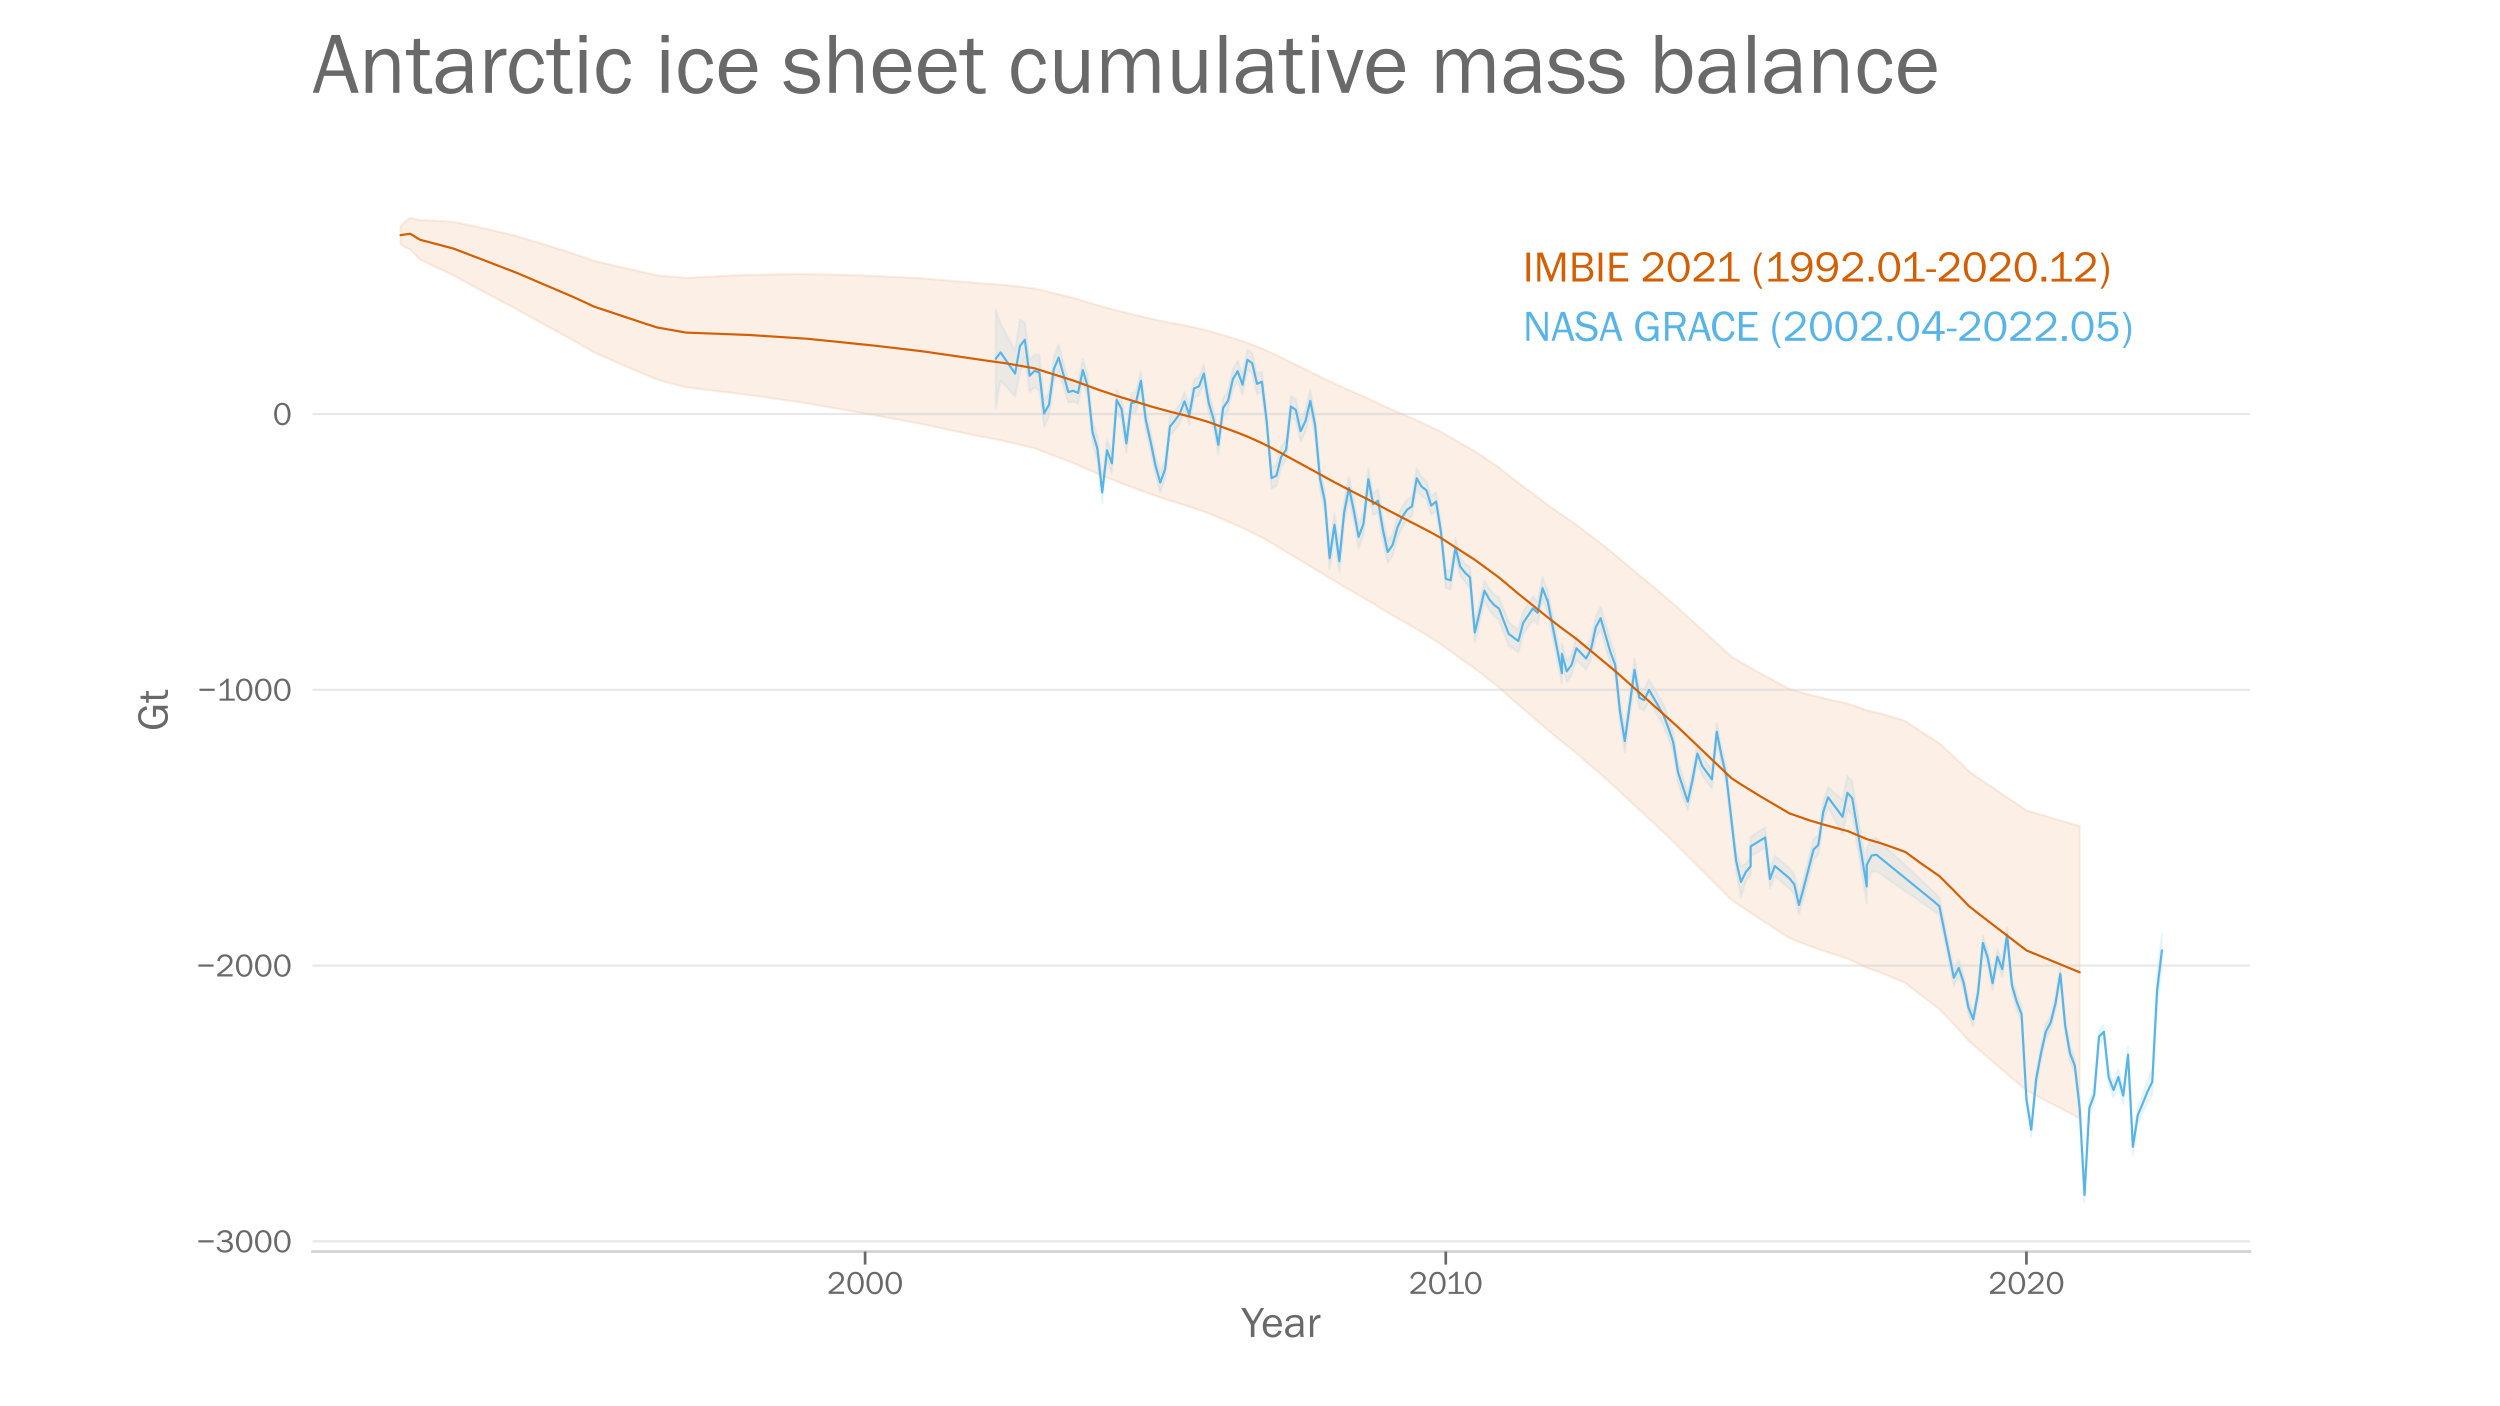 <?xml version="1.0" encoding="utf-8" standalone="no"?>
<!DOCTYPE svg PUBLIC "-//W3C//DTD SVG 1.1//EN"
  "http://www.w3.org/Graphics/SVG/1.1/DTD/svg11.dtd">
<!-- Created with matplotlib (https://matplotlib.org/) -->
<svg height="648pt" version="1.1" viewBox="0 0 1152 648" width="1152pt" xmlns="http://www.w3.org/2000/svg" xmlns:xlink="http://www.w3.org/1999/xlink">
 <defs>
  <style type="text/css">*{stroke-linecap:butt;stroke-linejoin:round;}</style>
 </defs>
 <g id="figure_1">
  <g id="patch_1">
   <path d="M 0 648 
L 1152 648 
L 1152 0 
L 0 0 
z
" style="fill:#ffffff;"/>
  </g>
  <g id="axes_1">
   <g id="patch_2">
    <path d="M 144 576.72 
L 1036.8 576.72 
L 1036.8 77.76 
L 144 77.76 
z
" style="fill:none;"/>
   </g>
   <g id="PolyCollection_1">
    <defs>
     <path d="M 458.844 -459.938 
L 458.844 -505.408 
L 461.073 -498.634 
L 467.763 -486.396 
L 469.992 -500.925 
L 472.222 -499.277 
L 474.452 -482.316 
L 476.682 -484.592 
L 478.911 -484.627 
L 481.141 -463.586 
L 483.371 -466.98 
L 485.601 -483.411 
L 487.831 -489.389 
L 492.29 -472.139 
L 494.52 -473.031 
L 496.75 -471.951 
L 498.979 -482.539 
L 501.209 -475.124 
L 503.439 -453.977 
L 505.669 -446.777 
L 507.899 -426.263 
L 510.128 -445.316 
L 512.358 -439.254 
L 514.588 -468.557 
L 516.818 -464.297 
L 519.047 -448.029 
L 521.277 -466.7 
L 523.507 -467.395 
L 525.737 -476.779 
L 527.966 -459.078 
L 530.196 -448.999 
L 532.426 -437.864 
L 534.656 -430.12 
L 536.886 -436.319 
L 539.115 -455.789 
L 541.345 -458.658 
L 543.575 -461.688 
L 545.805 -467.389 
L 548.034 -461.099 
L 550.264 -473.351 
L 552.494 -474.176 
L 554.724 -480.073 
L 556.953 -467.422 
L 559.183 -459.209 
L 561.413 -447.455 
L 563.643 -464.575 
L 565.873 -467.82 
L 568.102 -477.742 
L 570.332 -481.809 
L 572.562 -475.452 
L 574.792 -486.804 
L 577.021 -485.432 
L 579.251 -475.827 
L 581.481 -476.795 
L 583.711 -458.412 
L 585.94 -432.532 
L 588.17 -433.655 
L 590.4 -442.364 
L 592.63 -445.518 
L 594.86 -465.453 
L 597.089 -463.998 
L 599.319 -454.088 
L 601.549 -458.976 
L 603.779 -468.264 
L 606.008 -457.014 
L 608.238 -432.752 
L 610.468 -422.177 
L 612.698 -395.779 
L 614.927 -411.446 
L 617.157 -394.515 
L 619.387 -417.281 
L 621.617 -428.405 
L 623.847 -417.76 
L 626.076 -405.8 
L 628.306 -411.866 
L 630.536 -432.314 
L 632.766 -420.709 
L 634.995 -422.429 
L 637.225 -409.113 
L 639.455 -398.68 
L 641.685 -401.908 
L 643.914 -409.853 
L 646.144 -414.428 
L 648.374 -417.698 
L 650.604 -419.229 
L 652.834 -432.251 
L 655.063 -428.182 
L 657.293 -426.385 
L 659.523 -419.327 
L 661.753 -421.154 
L 663.982 -407.251 
L 666.212 -385.533 
L 668.442 -384.756 
L 670.672 -400.023 
L 672.901 -390.933 
L 675.131 -388.182 
L 677.361 -386.85 
L 679.591 -361.085 
L 681.821 -370.298 
L 684.05 -380.445 
L 686.28 -376.65 
L 688.51 -374.241 
L 690.74 -372.749 
L 695.199 -361.396 
L 697.429 -359.512 
L 699.659 -357.83 
L 701.889 -366.119 
L 706.348 -373.041 
L 708.578 -370.775 
L 710.808 -382.009 
L 713.037 -376.118 
L 713.037 -376.723 
L 719.727 -342.716 
L 719.727 -351.49 
L 721.956 -343.59 
L 724.186 -346.31 
L 726.416 -354.801 
L 730.876 -349.671 
L 733.105 -353.771 
L 735.335 -363.712 
L 737.565 -368.385 
L 742.024 -352.929 
L 744.254 -346.73 
L 746.484 -325.147 
L 748.714 -311.608 
L 753.173 -344.595 
L 755.403 -331.272 
L 757.633 -330.254 
L 759.863 -334.922 
L 766.552 -323.308 
L 768.782 -317.146 
L 771.011 -310.493 
L 773.241 -297.197 
L 777.701 -282.699 
L 779.93 -292.932 
L 782.16 -304.97 
L 784.39 -299.478 
L 788.85 -293.116 
L 791.079 -314.993 
L 793.309 -303.659 
L 795.539 -294.057 
L 799.998 -255.881 
L 802.228 -248.85 
L 804.458 -250.06 
L 806.688 -252.91 
L 806.688 -262.438 
L 813.377 -266.803 
L 815.607 -247.329 
L 817.837 -253.646 
L 824.526 -248.015 
L 826.756 -245.038 
L 828.985 -235.336 
L 831.215 -243.622 
L 835.675 -261.254 
L 837.904 -263.079 
L 840.134 -278.135 
L 842.364 -285.254 
L 849.053 -279.391 
L 851.283 -290.442 
L 853.513 -287.879 
L 860.202 -247.376 
L 860.202 -257.206 
L 862.432 -261.385 
L 864.662 -261.737 
L 891.419 -236.739 
L 893.649 -234.407 
L 900.338 -201.3 
L 902.568 -205.566 
L 904.798 -198.844 
L 907.027 -187.283 
L 909.257 -181.791 
L 911.487 -193.969 
L 913.717 -216.849 
L 915.946 -210.054 
L 918.176 -198.356 
L 920.406 -210.53 
L 922.636 -204.808 
L 924.866 -220.744 
L 927.095 -197.436 
L 929.325 -189.707 
L 931.555 -183.992 
L 933.785 -144.828 
L 936.014 -130.885 
L 938.244 -153.984 
L 940.474 -165.969 
L 942.704 -175.923 
L 944.933 -180.2 
L 947.163 -188.944 
L 949.393 -202.689 
L 951.623 -178.882 
L 953.853 -166.061 
L 956.082 -160.28 
L 958.312 -140.803 
L 960.542 -100.772 
L 962.772 -140.872 
L 965.001 -146.842 
L 967.231 -173.736 
L 969.461 -175.949 
L 971.691 -155.073 
L 973.92 -149.295 
L 976.15 -155.388 
L 978.38 -146.941 
L 980.61 -165.881 
L 982.84 -123.571 
L 985.069 -138.177 
L 987.299 -143.584 
L 989.529 -149.998 
L 991.759 -155.407 
L 993.988 -198.644 
L 996.218 -218.222 
L 996.218 -201.849 
L 996.218 -201.849 
L 993.988 -184.64 
L 991.759 -143.497 
L 989.529 -139.872 
L 987.299 -135.115 
L 985.069 -129.929 
L 982.84 -115.517 
L 980.61 -158.112 
L 978.38 -139.39 
L 976.15 -148.025 
L 973.92 -142.135 
L 971.691 -148.094 
L 969.461 -169.15 
L 967.231 -166.948 
L 965.001 -140.054 
L 962.772 -134.053 
L 960.542 -93.96 
L 958.312 -133.997 
L 956.082 -153.455 
L 953.853 -159.257 
L 951.623 -172.083 
L 949.393 -195.883 
L 947.163 -182.135 
L 944.933 -173.403 
L 942.704 -169.122 
L 940.474 -159.16 
L 938.244 -147.185 
L 936.014 -124.032 
L 933.785 -137.983 
L 931.555 -177.198 
L 929.325 -182.91 
L 927.095 -190.622 
L 924.866 -213.919 
L 922.636 -197.999 
L 920.406 -203.721 
L 918.176 -191.557 
L 915.946 -203.245 
L 913.717 -210.017 
L 911.487 -187.14 
L 909.257 -174.9 
L 907.027 -180.383 
L 904.798 -191.877 
L 902.568 -198.399 
L 900.338 -193.599 
L 893.649 -226.419 
L 891.419 -228.009 
L 864.662 -246.544 
L 862.432 -246.169 
L 860.202 -241.636 
L 860.202 -231.646 
L 853.513 -272.48 
L 851.283 -274.895 
L 849.053 -263.814 
L 842.364 -275.969 
L 840.134 -269.425 
L 837.904 -254.329 
L 835.675 -251.749 
L 831.215 -234.706 
L 828.985 -226.669 
L 826.756 -236.051 
L 824.526 -238.647 
L 817.837 -244.25 
L 815.607 -238.53 
L 813.377 -257.351 
L 806.688 -253.585 
L 806.688 -244.716 
L 804.458 -242.244 
L 802.228 -234.381 
L 799.998 -246.907 
L 795.539 -286.035 
L 793.309 -295.528 
L 791.079 -306.606 
L 788.85 -284.599 
L 784.39 -290.572 
L 782.16 -296.547 
L 779.93 -284.496 
L 777.701 -274.477 
L 773.241 -287 
L 771.011 -301.483 
L 768.782 -307.989 
L 766.552 -313.647 
L 759.863 -325.317 
L 757.633 -320.484 
L 755.403 -321.723 
L 753.173 -334.083 
L 748.714 -301.401 
L 746.484 -315.24 
L 744.254 -336.683 
L 742.024 -342.351 
L 737.565 -357.924 
L 735.335 -354.13 
L 733.105 -343.909 
L 730.876 -339.507 
L 726.416 -343.791 
L 724.186 -336.875 
L 721.956 -333.731 
L 719.727 -341.925 
L 719.727 -332.791 
L 713.037 -366.739 
L 713.037 -366.211 
L 710.808 -371.917 
L 708.578 -360.482 
L 706.348 -362.176 
L 701.889 -355.912 
L 699.659 -347.353 
L 697.429 -348.934 
L 695.199 -350.426 
L 690.74 -362.412 
L 688.51 -364.179 
L 686.28 -366.88 
L 684.05 -371.193 
L 681.821 -361.498 
L 679.591 -352.03 
L 677.361 -377.08 
L 675.131 -379.888 
L 672.901 -382.749 
L 670.672 -391.252 
L 668.442 -376.429 
L 666.212 -377.138 
L 663.982 -398.755 
L 661.753 -412.65 
L 659.523 -410.706 
L 657.293 -417.827 
L 655.063 -419.36 
L 652.834 -422.91 
L 650.604 -410.148 
L 648.374 -408.555 
L 646.144 -405.13 
L 643.914 -399.857 
L 641.685 -391.812 
L 639.455 -388.615 
L 637.225 -398.837 
L 634.995 -412.036 
L 632.766 -410.675 
L 630.536 -422.036 
L 628.306 -401.661 
L 626.076 -395.42 
L 623.847 -407.497 
L 621.617 -418.048 
L 619.387 -406.563 
L 617.157 -384.285 
L 614.927 -400.911 
L 612.698 -385.757 
L 610.468 -412.069 
L 608.238 -422.377 
L 606.008 -446.972 
L 603.779 -458.309 
L 601.549 -448.949 
L 599.319 -444.552 
L 597.089 -454.243 
L 594.86 -455.904 
L 592.63 -435.918 
L 590.4 -432.792 
L 588.17 -424.012 
L 585.94 -422.777 
L 583.711 -448.774 
L 581.481 -467.429 
L 579.251 -466.423 
L 577.021 -475.784 
L 574.792 -477.619 
L 572.562 -465.954 
L 570.332 -472.176 
L 568.102 -468.717 
L 565.873 -458.865 
L 563.643 -455.631 
L 561.413 -438.551 
L 559.183 -450.45 
L 556.953 -457.649 
L 554.724 -471.665 
L 552.494 -465.746 
L 550.264 -464.733 
L 548.034 -452.41 
L 545.805 -458.778 
L 543.575 -452.752 
L 541.345 -449.752 
L 539.115 -447.071 
L 536.886 -427.431 
L 534.656 -421.168 
L 532.426 -429.283 
L 530.196 -440.019 
L 527.966 -449.923 
L 525.737 -468.308 
L 523.507 -458.194 
L 521.277 -457.692 
L 519.047 -439.367 
L 516.818 -454.773 
L 514.588 -458.807 
L 512.358 -429.708 
L 510.128 -435.665 
L 507.899 -415.979 
L 505.669 -435.665 
L 503.439 -443.856 
L 501.209 -464.731 
L 498.979 -472.325 
L 496.75 -461.884 
L 494.52 -462.898 
L 492.29 -462.516 
L 487.831 -477.128 
L 485.601 -472.335 
L 483.371 -456.063 
L 481.141 -451.361 
L 478.911 -468.175 
L 476.682 -469.548 
L 474.452 -467.401 
L 472.222 -483.565 
L 469.992 -476.223 
L 467.763 -465.278 
L 461.073 -472.59 
L 458.844 -459.938 
z
" id="mb45497ba90" style="stroke:#56b4e9;stroke-opacity:0.1;"/>
    </defs>
    <g clip-path="url(#p2632db0fc4)">
     <use style="fill:#56b4e9;fill-opacity:0.1;stroke:#56b4e9;stroke-opacity:0.1;" x="0" xlink:href="#mb45497ba90" y="648"/>
    </g>
   </g>
   <g id="PolyCollection_2">
    <defs>
     <path d="M 184.582 -535.458 
L 184.582 -543.848 
L 186.812 -545.906 
L 189.041 -547.56 
L 191.271 -547.113 
L 193.501 -546.569 
L 195.731 -546.517 
L 197.96 -546.436 
L 200.19 -546.332 
L 202.42 -546.206 
L 204.65 -546.062 
L 206.88 -545.901 
L 209.109 -545.725 
L 211.339 -545.286 
L 213.569 -544.834 
L 215.799 -544.37 
L 218.028 -543.896 
L 220.258 -543.412 
L 222.488 -542.919 
L 224.718 -542.417 
L 226.947 -541.907 
L 229.177 -541.39 
L 231.407 -540.866 
L 233.637 -540.336 
L 235.867 -539.799 
L 238.096 -539.151 
L 240.326 -538.499 
L 242.556 -537.841 
L 244.786 -537.179 
L 247.015 -536.512 
L 249.245 -535.841 
L 251.475 -535.166 
L 253.705 -534.487 
L 255.934 -533.804 
L 258.164 -533.118 
L 260.394 -532.428 
L 262.624 -531.735 
L 264.854 -530.953 
L 267.083 -530.167 
L 269.313 -529.378 
L 271.543 -528.587 
L 273.773 -527.792 
L 276.002 -527.276 
L 278.232 -526.757 
L 280.462 -526.236 
L 282.692 -525.712 
L 284.921 -525.186 
L 287.151 -524.657 
L 289.381 -524.126 
L 291.611 -523.63 
L 293.841 -523.132 
L 296.07 -522.631 
L 298.3 -522.129 
L 300.53 -521.625 
L 302.76 -521.118 
L 304.989 -520.934 
L 307.219 -520.748 
L 309.449 -520.56 
L 311.679 -520.371 
L 313.908 -520.18 
L 316.138 -519.987 
L 318.368 -520.104 
L 320.598 -520.219 
L 322.828 -520.332 
L 325.057 -520.444 
L 327.287 -520.555 
L 329.517 -520.664 
L 331.747 -520.772 
L 333.976 -520.879 
L 336.206 -520.984 
L 338.436 -521.088 
L 340.666 -521.191 
L 342.896 -521.292 
L 345.125 -521.338 
L 347.355 -521.382 
L 349.585 -521.425 
L 351.815 -521.467 
L 354.044 -521.508 
L 356.274 -521.548 
L 358.504 -521.586 
L 360.734 -521.624 
L 362.963 -521.661 
L 365.193 -521.696 
L 367.423 -521.731 
L 369.653 -521.764 
L 371.883 -521.717 
L 374.112 -521.669 
L 376.342 -521.62 
L 378.572 -521.57 
L 380.802 -521.519 
L 383.031 -521.468 
L 385.261 -521.415 
L 387.491 -521.361 
L 389.721 -521.307 
L 391.95 -521.251 
L 394.18 -521.195 
L 396.41 -521.138 
L 398.64 -521.037 
L 400.87 -520.935 
L 403.099 -520.833 
L 405.329 -520.73 
L 407.559 -520.626 
L 409.789 -520.522 
L 412.018 -520.417 
L 414.248 -520.311 
L 416.478 -520.204 
L 418.708 -520.097 
L 420.937 -519.989 
L 423.167 -519.881 
L 425.397 -519.696 
L 427.627 -519.51 
L 429.857 -519.324 
L 432.086 -519.137 
L 434.316 -518.949 
L 436.546 -518.761 
L 438.776 -518.572 
L 441.005 -518.383 
L 443.235 -518.193 
L 445.465 -518.002 
L 447.695 -517.811 
L 449.924 -517.62 
L 452.154 -517.478 
L 454.384 -517.336 
L 456.614 -517.194 
L 458.844 -517.051 
L 461.073 -516.908 
L 463.303 -516.659 
L 465.533 -516.41 
L 467.763 -516.149 
L 469.992 -515.887 
L 472.222 -515.625 
L 474.452 -515.363 
L 476.682 -515.1 
L 478.911 -514.59 
L 481.141 -514.046 
L 483.371 -513.468 
L 485.601 -512.904 
L 487.831 -512.378 
L 490.06 -511.866 
L 492.29 -511.352 
L 494.52 -510.755 
L 496.75 -510.138 
L 498.979 -509.433 
L 501.209 -508.733 
L 503.439 -508.054 
L 505.669 -507.415 
L 507.899 -506.79 
L 510.128 -506.165 
L 512.358 -505.563 
L 514.588 -504.993 
L 516.818 -504.446 
L 519.047 -503.912 
L 521.277 -503.364 
L 523.507 -502.812 
L 525.737 -502.262 
L 527.966 -501.731 
L 530.196 -501.227 
L 532.426 -500.732 
L 534.656 -500.241 
L 536.886 -499.776 
L 539.115 -499.334 
L 541.345 -498.915 
L 543.575 -498.508 
L 545.805 -498.107 
L 548.034 -497.672 
L 550.264 -497.184 
L 552.494 -496.669 
L 554.724 -496.133 
L 556.953 -495.611 
L 559.183 -494.952 
L 561.413 -494.265 
L 563.643 -493.572 
L 565.873 -492.89 
L 568.102 -492.22 
L 570.332 -491.528 
L 572.562 -490.8 
L 574.792 -490.017 
L 577.021 -489.188 
L 579.251 -488.316 
L 581.481 -487.416 
L 583.711 -486.486 
L 585.94 -485.449 
L 588.17 -484.381 
L 590.4 -483.277 
L 592.63 -482.177 
L 594.86 -481.087 
L 597.089 -480.012 
L 599.319 -478.939 
L 601.549 -477.842 
L 603.779 -476.725 
L 606.008 -475.615 
L 608.238 -474.523 
L 610.468 -473.446 
L 612.698 -472.35 
L 614.927 -471.278 
L 617.157 -470.237 
L 619.387 -469.228 
L 621.617 -468.24 
L 623.847 -467.267 
L 626.076 -466.304 
L 628.306 -465.321 
L 630.536 -464.322 
L 632.766 -463.319 
L 634.995 -462.222 
L 637.225 -461.135 
L 639.455 -460.157 
L 641.685 -459.173 
L 643.914 -458.19 
L 646.144 -457.223 
L 648.374 -456.258 
L 650.604 -455.289 
L 652.834 -454.319 
L 655.063 -453.317 
L 657.293 -452.287 
L 659.523 -451.224 
L 661.753 -450.152 
L 663.982 -449.066 
L 666.212 -447.793 
L 668.442 -446.481 
L 670.672 -445.156 
L 672.901 -443.86 
L 675.131 -442.597 
L 677.361 -441.344 
L 679.591 -440.097 
L 681.821 -438.596 
L 684.05 -437.086 
L 686.28 -435.572 
L 688.51 -434.069 
L 690.74 -432.568 
L 692.969 -430.785 
L 695.199 -429.008 
L 697.429 -427.258 
L 699.659 -425.549 
L 701.889 -423.854 
L 704.118 -422.184 
L 706.348 -420.538 
L 708.578 -418.862 
L 710.808 -417.169 
L 713.037 -415.498 
L 715.267 -413.868 
L 717.497 -412.25 
L 719.727 -410.76 
L 721.956 -409.25 
L 724.186 -407.735 
L 726.416 -406.219 
L 728.646 -404.5 
L 730.876 -402.764 
L 733.105 -401.085 
L 735.335 -399.379 
L 737.565 -397.663 
L 739.795 -395.914 
L 742.024 -394.137 
L 744.254 -392.347 
L 746.484 -390.468 
L 748.714 -388.572 
L 750.943 -386.672 
L 753.173 -384.801 
L 755.403 -382.949 
L 757.633 -381.112 
L 759.863 -379.277 
L 762.092 -377.428 
L 764.322 -375.558 
L 766.552 -373.668 
L 768.782 -371.757 
L 771.011 -369.845 
L 773.241 -367.856 
L 775.471 -365.825 
L 777.701 -363.788 
L 779.93 -361.773 
L 782.16 -359.758 
L 784.39 -357.745 
L 786.62 -355.735 
L 788.85 -353.704 
L 791.079 -351.646 
L 793.309 -349.598 
L 795.539 -347.556 
L 797.769 -345.528 
L 799.998 -344.119 
L 802.228 -342.802 
L 804.458 -341.52 
L 806.688 -340.242 
L 808.917 -338.982 
L 811.147 -337.748 
L 813.377 -336.548 
L 815.607 -335.348 
L 817.837 -334.147 
L 820.066 -332.938 
L 822.296 -331.753 
L 824.526 -330.596 
L 826.756 -329.922 
L 828.985 -329.248 
L 831.215 -328.594 
L 833.445 -327.972 
L 835.675 -327.385 
L 837.904 -326.845 
L 840.134 -326.308 
L 842.364 -325.792 
L 844.594 -325.282 
L 846.824 -324.787 
L 849.053 -324.337 
L 851.283 -323.89 
L 853.513 -323.109 
L 855.743 -322.302 
L 857.972 -321.488 
L 860.202 -320.672 
L 862.432 -320.181 
L 864.662 -319.66 
L 866.892 -319.094 
L 869.121 -318.483 
L 871.351 -317.83 
L 873.581 -317.136 
L 875.811 -316.458 
L 878.04 -315.744 
L 880.27 -314.196 
L 882.5 -312.688 
L 884.73 -311.229 
L 886.959 -309.809 
L 889.189 -308.395 
L 891.419 -306.969 
L 893.649 -305.547 
L 895.879 -303.52 
L 898.108 -301.465 
L 900.338 -299.345 
L 902.568 -297.212 
L 904.798 -295.052 
L 907.027 -292.885 
L 909.257 -291.202 
L 911.487 -289.679 
L 913.717 -288.173 
L 915.946 -286.662 
L 918.176 -285.144 
L 920.406 -283.626 
L 922.636 -282.107 
L 924.866 -280.588 
L 927.095 -279.086 
L 929.325 -277.584 
L 931.555 -276.077 
L 933.785 -274.57 
L 936.014 -273.913 
L 938.244 -273.255 
L 940.474 -272.596 
L 942.704 -271.936 
L 944.933 -271.275 
L 947.163 -270.613 
L 949.393 -269.95 
L 951.623 -269.286 
L 953.853 -268.622 
L 956.082 -267.956 
L 958.312 -267.289 
L 958.312 -132.627 
L 958.312 -132.627 
L 956.082 -133.796 
L 953.853 -134.966 
L 951.623 -136.136 
L 949.393 -137.308 
L 947.163 -138.481 
L 944.933 -139.654 
L 942.704 -140.829 
L 940.474 -142.005 
L 938.244 -143.181 
L 936.014 -144.359 
L 933.785 -145.538 
L 931.555 -147.437 
L 929.325 -149.337 
L 927.095 -151.231 
L 924.866 -153.126 
L 922.636 -155.037 
L 920.406 -156.948 
L 918.176 -158.861 
L 915.946 -160.773 
L 913.717 -162.682 
L 911.487 -164.588 
L 909.257 -166.513 
L 907.027 -168.562 
L 904.798 -171.075 
L 902.568 -173.524 
L 900.338 -175.947 
L 898.108 -178.356 
L 895.879 -180.722 
L 893.649 -183.04 
L 891.419 -184.725 
L 889.189 -186.408 
L 886.959 -188.073 
L 884.73 -189.746 
L 882.5 -191.45 
L 880.27 -193.21 
L 878.04 -195.009 
L 875.811 -195.971 
L 873.581 -196.905 
L 871.351 -197.849 
L 869.121 -198.763 
L 866.892 -199.64 
L 864.662 -200.474 
L 862.432 -201.262 
L 860.202 -202.023 
L 857.972 -203.103 
L 855.743 -204.183 
L 853.513 -205.251 
L 851.283 -206.282 
L 849.053 -206.968 
L 846.824 -207.658 
L 844.594 -208.388 
L 842.364 -209.128 
L 840.134 -209.871 
L 837.904 -210.631 
L 835.675 -211.396 
L 833.445 -212.215 
L 831.215 -213.075 
L 828.985 -213.976 
L 826.756 -214.896 
L 824.526 -215.823 
L 822.296 -217.227 
L 820.066 -218.66 
L 817.837 -220.113 
L 815.607 -221.545 
L 813.377 -222.976 
L 811.147 -224.4 
L 808.917 -225.852 
L 806.688 -227.33 
L 804.458 -228.825 
L 802.228 -230.325 
L 799.998 -231.849 
L 797.769 -233.453 
L 795.539 -235.677 
L 793.309 -237.914 
L 791.079 -240.157 
L 788.85 -242.41 
L 786.62 -244.642 
L 784.39 -246.855 
L 782.16 -249.067 
L 779.93 -251.281 
L 777.701 -253.496 
L 775.471 -255.732 
L 773.241 -257.962 
L 771.011 -260.166 
L 768.782 -262.302 
L 766.552 -264.438 
L 764.322 -266.552 
L 762.092 -268.646 
L 759.863 -270.716 
L 757.633 -272.767 
L 755.403 -274.82 
L 753.173 -276.885 
L 750.943 -278.967 
L 748.714 -281.075 
L 746.484 -283.181 
L 744.254 -285.271 
L 742.024 -287.267 
L 739.795 -289.252 
L 737.565 -291.217 
L 735.335 -293.149 
L 733.105 -295.073 
L 730.876 -296.962 
L 728.646 -298.923 
L 726.416 -300.887 
L 724.186 -302.662 
L 721.956 -304.442 
L 719.727 -306.225 
L 717.497 -308 
L 715.267 -309.877 
L 713.037 -311.764 
L 710.808 -313.677 
L 708.578 -315.606 
L 706.348 -317.514 
L 704.118 -319.409 
L 701.889 -321.314 
L 699.659 -323.246 
L 697.429 -325.194 
L 695.199 -327.18 
L 692.969 -329.196 
L 690.74 -331.217 
L 688.51 -332.959 
L 686.28 -334.705 
L 684.05 -336.466 
L 681.821 -338.225 
L 679.591 -339.978 
L 677.361 -341.519 
L 675.131 -343.069 
L 672.901 -344.635 
L 670.672 -346.244 
L 668.442 -347.888 
L 666.212 -349.526 
L 663.982 -351.128 
L 661.753 -352.55 
L 659.523 -353.955 
L 657.293 -355.357 
L 655.063 -356.718 
L 652.834 -358.043 
L 650.604 -359.33 
L 648.374 -360.612 
L 646.144 -361.889 
L 643.914 -363.17 
L 641.685 -364.479 
L 639.455 -365.791 
L 637.225 -367.086 
L 634.995 -368.467 
L 632.766 -369.864 
L 630.536 -371.18 
L 628.306 -372.488 
L 626.076 -373.777 
L 623.847 -375.045 
L 621.617 -376.326 
L 619.387 -377.618 
L 617.157 -378.93 
L 614.927 -380.266 
L 612.698 -381.618 
L 610.468 -382.979 
L 608.238 -384.313 
L 606.008 -385.657 
L 603.779 -387.011 
L 601.549 -388.368 
L 599.319 -389.711 
L 597.089 -391.034 
L 594.86 -392.36 
L 592.63 -393.704 
L 590.4 -395.056 
L 588.17 -396.415 
L 585.94 -397.74 
L 583.711 -399.028 
L 581.481 -400.22 
L 579.251 -401.389 
L 577.021 -402.535 
L 574.792 -403.639 
L 572.562 -404.7 
L 570.332 -405.693 
L 568.102 -406.656 
L 565.873 -407.602 
L 563.643 -408.557 
L 561.413 -409.518 
L 559.183 -410.476 
L 556.953 -411.417 
L 554.724 -412.209 
L 552.494 -413.018 
L 550.264 -413.806 
L 548.034 -414.565 
L 545.805 -415.268 
L 543.575 -415.931 
L 541.345 -416.603 
L 539.115 -417.292 
L 536.886 -418.007 
L 534.656 -418.748 
L 532.426 -419.516 
L 530.196 -420.295 
L 527.966 -421.086 
L 525.737 -421.905 
L 523.507 -422.75 
L 521.277 -423.597 
L 519.047 -424.441 
L 516.818 -425.277 
L 514.588 -426.125 
L 512.358 -426.994 
L 510.128 -427.895 
L 507.899 -428.818 
L 505.669 -429.741 
L 503.439 -430.68 
L 501.209 -431.65 
L 498.979 -432.65 
L 496.75 -433.657 
L 494.52 -434.583 
L 492.29 -435.491 
L 490.06 -436.319 
L 487.831 -437.148 
L 485.601 -437.993 
L 483.371 -438.876 
L 481.141 -439.775 
L 478.911 -440.646 
L 476.682 -441.483 
L 474.452 -442.002 
L 472.222 -442.521 
L 469.992 -443.041 
L 467.763 -443.561 
L 465.533 -444.081 
L 463.303 -444.599 
L 461.073 -445.117 
L 458.844 -445.532 
L 456.614 -445.948 
L 454.384 -446.364 
L 452.154 -446.781 
L 449.924 -447.198 
L 447.695 -447.673 
L 445.465 -448.148 
L 443.235 -448.625 
L 441.005 -449.101 
L 438.776 -449.579 
L 436.546 -450.057 
L 434.316 -450.535 
L 432.086 -451.014 
L 429.857 -451.494 
L 427.627 -451.975 
L 425.397 -452.456 
L 423.167 -452.938 
L 420.937 -453.341 
L 418.708 -453.745 
L 416.478 -454.149 
L 414.248 -454.554 
L 412.018 -454.96 
L 409.789 -455.367 
L 407.559 -455.774 
L 405.329 -456.182 
L 403.099 -456.591 
L 400.87 -457.001 
L 398.64 -457.411 
L 396.41 -457.822 
L 394.18 -458.206 
L 391.95 -458.592 
L 389.721 -458.978 
L 387.491 -459.366 
L 385.261 -459.754 
L 383.031 -460.143 
L 380.802 -460.533 
L 378.572 -460.924 
L 376.342 -461.316 
L 374.112 -461.709 
L 371.883 -462.103 
L 369.653 -462.498 
L 367.423 -462.807 
L 365.193 -463.116 
L 362.963 -463.427 
L 360.734 -463.738 
L 358.504 -464.051 
L 356.274 -464.365 
L 354.044 -464.68 
L 351.815 -464.996 
L 349.585 -465.313 
L 347.355 -465.631 
L 345.125 -465.951 
L 342.896 -466.271 
L 340.666 -466.533 
L 338.436 -466.795 
L 336.206 -467.059 
L 333.976 -467.325 
L 331.747 -467.591 
L 329.517 -467.859 
L 327.287 -468.128 
L 325.057 -468.399 
L 322.828 -468.671 
L 320.598 -468.945 
L 318.368 -469.219 
L 316.138 -469.496 
L 313.908 -470.093 
L 311.679 -470.692 
L 309.449 -471.292 
L 307.219 -471.894 
L 304.989 -472.498 
L 302.76 -473.104 
L 300.53 -474.037 
L 298.3 -474.972 
L 296.07 -475.909 
L 293.841 -476.848 
L 291.611 -477.789 
L 289.381 -478.732 
L 287.151 -479.709 
L 284.921 -480.687 
L 282.692 -481.668 
L 280.462 -482.652 
L 278.232 -483.637 
L 276.002 -484.626 
L 273.773 -485.617 
L 271.543 -486.893 
L 269.313 -488.172 
L 267.083 -489.454 
L 264.854 -490.739 
L 262.624 -492.027 
L 260.394 -493.225 
L 258.164 -494.426 
L 255.934 -495.631 
L 253.705 -496.839 
L 251.475 -498.051 
L 249.245 -499.266 
L 247.015 -500.486 
L 244.786 -501.71 
L 242.556 -502.939 
L 240.326 -504.172 
L 238.096 -505.41 
L 235.867 -506.653 
L 233.637 -507.815 
L 231.407 -508.983 
L 229.177 -510.157 
L 226.947 -511.338 
L 224.718 -512.527 
L 222.488 -513.723 
L 220.258 -514.928 
L 218.028 -516.142 
L 215.799 -517.366 
L 213.569 -518.601 
L 211.339 -519.847 
L 209.109 -521.106 
L 206.88 -522.106 
L 204.65 -523.119 
L 202.42 -524.15 
L 200.19 -525.199 
L 197.96 -526.269 
L 195.731 -527.363 
L 193.501 -528.486 
L 191.271 -530.709 
L 189.041 -533.029 
L 186.812 -534.041 
L 184.582 -535.458 
z
" id="m6691e0fd1c" style="stroke:#d55e00;stroke-opacity:0.1;"/>
    </defs>
    <g clip-path="url(#p2632db0fc4)">
     <use style="fill:#d55e00;fill-opacity:0.1;stroke:#d55e00;stroke-opacity:0.1;" x="0" xlink:href="#m6691e0fd1c" y="648"/>
    </g>
   </g>
   <g id="patch_3">
    <path d="M 144 576.72 
L 1036.8 576.72 
" style="fill:none;stroke:#d3d3d3;stroke-linecap:square;stroke-linejoin:miter;stroke-width:1.25;"/>
   </g>
   <g id="matplotlib.axis_1">
    <g id="xtick_1">
     <g id="line2d_1">
      <defs>
       <path d="M 0 0 
L 0 6 
" id="mdff444ae04" style="stroke:#696969;stroke-width:1.25;"/>
      </defs>
      <g>
       <use style="fill:#696969;stroke:#696969;stroke-width:1.25;" x="398.64" xlink:href="#mdff444ae04" y="576.72"/>
      </g>
     </g>
     <g id="text_1">
      <!-- 2000 -->
      <g style="fill:#696969;" transform="translate(381.048 596.218)scale(0.15 -0.15)">
       <defs>
        <path d="M 52.484 6.938 
L 52.484 0 
L 5.172 0 
L 5.172 6.938 
Q 33.203 27.938 38.594 34.594 
Q 44 41.266 44 47.797 
Q 44 53.906 39.453 57.656 
Q 34.906 61.422 29 61.422 
Q 22.906 61.422 18.219 57.297 
Q 13.531 53.172 12.938 46.094 
L 5.172 48.438 
Q 10.062 68.016 29.109 68.016 
Q 39.406 68.016 45.844 62.156 
Q 52.297 56.297 52.297 47.859 
Q 52.297 42.047 49.234 36.672 
Q 46.188 31.297 37.688 23.828 
Q 29.203 16.359 15.719 6.938 
z
" id="FranklinGothic-Book-50"/>
        <path d="M 29.391 -1.312 
Q 17.875 -1.312 10.984 8.672 
Q 4.109 18.656 4.109 33.453 
Q 4.109 48 10.641 58 
Q 17.188 68.016 29.156 68.016 
Q 41.656 68.016 48.125 57.562 
Q 54.594 47.125 54.594 33.062 
Q 54.594 19.281 47.953 8.984 
Q 41.312 -1.312 29.391 -1.312 
z
M 29.438 5.219 
Q 37.891 5.219 41.938 12.859 
Q 46 20.516 46 32.078 
Q 46 44.734 41.844 53.125 
Q 37.703 61.531 29.047 61.531 
Q 20.703 61.531 16.625 53.859 
Q 12.547 46.188 12.547 33.688 
Q 12.547 20.703 16.844 12.953 
Q 21.141 5.219 29.438 5.219 
z
" id="FranklinGothic-Book-48"/>
       </defs>
       <use xlink:href="#FranklinGothic-Book-50"/>
       <use x="58.643" xlink:href="#FranklinGothic-Book-48"/>
       <use x="117.285" xlink:href="#FranklinGothic-Book-48"/>
       <use x="175.928" xlink:href="#FranklinGothic-Book-48"/>
      </g>
     </g>
    </g>
    <g id="xtick_2">
     <g id="line2d_2">
      <g>
       <use style="fill:#696969;stroke:#696969;stroke-width:1.25;" x="666.212" xlink:href="#mdff444ae04" y="576.72"/>
      </g>
     </g>
     <g id="text_2">
      <!-- 2010 -->
      <g style="fill:#696969;" transform="translate(649.145 596.218)scale(0.15 -0.15)">
       <defs>
        <path d="M 55.859 6.203 
L 55.859 0 
L 9.188 0 
L 9.188 6.203 
L 29.203 6.203 
L 29.203 57.672 
Q 20.359 48.438 10.844 43.266 
L 10.844 51.656 
Q 23.969 58.547 31.203 68.016 
L 37.156 68.016 
L 37.156 6.203 
z
" id="FranklinGothic-Book-49"/>
       </defs>
       <use xlink:href="#FranklinGothic-Book-50"/>
       <use x="58.643" xlink:href="#FranklinGothic-Book-48"/>
       <use x="113.535" xlink:href="#FranklinGothic-Book-49"/>
       <use x="168.928" xlink:href="#FranklinGothic-Book-48"/>
      </g>
     </g>
    </g>
    <g id="xtick_3">
     <g id="line2d_3">
      <g>
       <use style="fill:#696969;stroke:#696969;stroke-width:1.25;" x="933.785" xlink:href="#mdff444ae04" y="576.72"/>
      </g>
     </g>
     <g id="text_3">
      <!-- 2020 -->
      <g style="fill:#696969;" transform="translate(916.192 596.218)scale(0.15 -0.15)">
       <use xlink:href="#FranklinGothic-Book-50"/>
       <use x="58.643" xlink:href="#FranklinGothic-Book-48"/>
       <use x="117.285" xlink:href="#FranklinGothic-Book-50"/>
       <use x="175.928" xlink:href="#FranklinGothic-Book-48"/>
      </g>
     </g>
    </g>
    <g id="text_4">
     <!-- Year -->
     <g style="fill:#696969;" transform="translate(572.109 616.048)scale(0.2 -0.2)">
      <defs>
       <path d="M 52 66.656 
L 29.688 28.031 
L 29.688 0 
L 21.344 0 
L 21.344 28.031 
L -0.984 66.656 
L 8.844 66.656 
L 26.562 35.984 
L 44.391 66.656 
z
" id="FranklinGothic-Book-89"/>
       <path d="M 40.234 14.703 
L 47.359 13.234 
Q 45.406 6.938 39.734 2.812 
Q 34.078 -1.312 26.422 -1.312 
Q 16.312 -1.312 10.062 5.781 
Q 3.812 12.891 3.812 24.422 
Q 3.812 36.188 10.297 43.438 
Q 16.797 50.688 26.609 50.688 
Q 36.281 50.688 42.156 44 
Q 48.047 37.312 48.188 23.969 
L 12.359 23.969 
Q 12.359 12.797 17.047 8.891 
Q 21.734 4.984 26.953 4.984 
Q 36.375 4.984 40.234 14.703 
z
M 39.797 29.688 
Q 39.703 33.844 38.422 37.062 
Q 37.156 40.281 34.125 42.547 
Q 31.109 44.828 26.859 44.828 
Q 21.141 44.828 17.156 40.719 
Q 13.188 36.625 12.703 29.688 
z
" id="FranklinGothic-Book-101"/>
       <path d="M 46.297 0 
L 38.672 0 
Q 38.234 2.344 37.797 8.891 
Q 32.719 -1.312 20.516 -1.312 
Q 12.203 -1.312 7.766 3.078 
Q 3.328 7.469 3.328 13.625 
Q 3.328 21.094 9.672 25.906 
Q 16.016 30.719 31.25 30.719 
Q 33.297 30.719 37.797 30.516 
Q 37.797 36.375 36.891 38.984 
Q 35.984 41.609 33.047 43.172 
Q 30.125 44.734 25.344 44.734 
Q 13.672 44.734 11.766 35.844 
L 4.688 37.062 
Q 7.281 50.688 26.469 50.688 
Q 36.672 50.688 40.938 46.172 
Q 45.219 41.656 45.219 30.516 
L 45.219 9.578 
Q 45.219 4.344 46.297 0 
z
M 37.797 24.656 
Q 33.109 24.953 30.672 24.953 
Q 21.578 24.953 16.547 21.969 
Q 11.531 19 11.531 13.281 
Q 11.531 9.672 14.234 7.125 
Q 16.938 4.594 22.078 4.594 
Q 29 4.594 33.469 9.625 
Q 37.938 14.656 37.938 21.438 
Q 37.938 22.797 37.797 24.656 
z
" id="FranklinGothic-Book-97"/>
       <path d="M 15.328 0 
L 7.672 0 
L 7.672 49.312 
L 14.406 49.312 
L 14.406 37.797 
Q 17.969 45.953 21.547 48.359 
Q 25.141 50.781 28.906 50.781 
Q 30.078 50.781 31.938 50.594 
L 31.938 43.266 
L 30.375 43.266 
Q 24.031 43.266 19.828 38.531 
Q 15.625 33.797 15.328 26.078 
z
" id="FranklinGothic-Book-114"/>
      </defs>
      <use xlink:href="#FranklinGothic-Book-89"/>
      <use x="45.025" xlink:href="#FranklinGothic-Book-101"/>
      <use x="97.076" xlink:href="#FranklinGothic-Book-97"/>
      <use x="149.957" xlink:href="#FranklinGothic-Book-114"/>
     </g>
    </g>
   </g>
   <g id="matplotlib.axis_2">
    <g id="ytick_1">
     <g id="line2d_4">
      <path clip-path="url(#p2632db0fc4)" d="M 144 572.023 
L 1036.8 572.023 
" style="fill:none;stroke:#d3d3d3;stroke-linecap:round;stroke-opacity:0.5;"/>
     </g>
     <g id="text_5">
      <!-- −3000 -->
      <g style="fill:#696969;" transform="translate(90.52 577.022)scale(0.15 -0.15)">
       <defs>
        <path d="M 6 36.766 
L 52.688 36.766 
L 52.688 30.031 
L 6 30.031 
z
" id="FranklinGothic-Book-8722"/>
        <path d="M 19.344 31.344 
L 19.344 37.984 
L 26.953 37.984 
Q 35.297 37.984 38.891 41.406 
Q 42.484 44.828 42.484 49.703 
Q 42.484 55.078 38.469 58.219 
Q 34.469 61.375 28.422 61.375 
Q 17.188 61.375 12.891 50.531 
L 5.375 52.688 
Q 11.812 68.016 29.203 68.016 
Q 38.969 68.016 44.969 62.812 
Q 50.984 57.625 50.984 50.297 
Q 50.984 44.625 47.359 40.406 
Q 43.75 36.188 38.094 35.109 
Q 44.438 34.188 49 29.781 
Q 53.562 25.391 53.562 18.406 
Q 53.562 10.062 46.766 4.375 
Q 39.984 -1.312 28.172 -1.312 
Q 18.797 -1.312 12.125 3.125 
Q 5.469 7.562 2.938 14.938 
L 10.688 17.531 
Q 14.203 5.469 28.031 5.469 
Q 37.016 5.469 40.938 9.297 
Q 44.875 13.141 44.875 18.453 
Q 44.875 24.219 40.156 27.781 
Q 35.453 31.344 26.953 31.344 
z
" id="FranklinGothic-Book-51"/>
       </defs>
       <use xlink:href="#FranklinGothic-Book-8722"/>
       <use x="58.643" xlink:href="#FranklinGothic-Book-51"/>
       <use x="117.285" xlink:href="#FranklinGothic-Book-48"/>
       <use x="175.928" xlink:href="#FranklinGothic-Book-48"/>
       <use x="234.57" xlink:href="#FranklinGothic-Book-48"/>
      </g>
     </g>
    </g>
    <g id="ytick_2">
     <g id="line2d_5">
      <path clip-path="url(#p2632db0fc4)" d="M 144 444.942 
L 1036.8 444.942 
" style="fill:none;stroke:#d3d3d3;stroke-linecap:round;stroke-opacity:0.5;"/>
     </g>
     <g id="text_6">
      <!-- −2000 -->
      <g style="fill:#696969;" transform="translate(90.52 449.941)scale(0.15 -0.15)">
       <use xlink:href="#FranklinGothic-Book-8722"/>
       <use x="58.643" xlink:href="#FranklinGothic-Book-50"/>
       <use x="117.285" xlink:href="#FranklinGothic-Book-48"/>
       <use x="175.928" xlink:href="#FranklinGothic-Book-48"/>
       <use x="234.57" xlink:href="#FranklinGothic-Book-48"/>
      </g>
     </g>
    </g>
    <g id="ytick_3">
     <g id="line2d_6">
      <path clip-path="url(#p2632db0fc4)" d="M 144 317.861 
L 1036.8 317.861 
" style="fill:none;stroke:#d3d3d3;stroke-linecap:round;stroke-opacity:0.5;"/>
     </g>
     <g id="text_7">
      <!-- −1000 -->
      <g style="fill:#696969;" transform="translate(91.007 322.861)scale(0.15 -0.15)">
       <use xlink:href="#FranklinGothic-Book-8722"/>
       <use x="58.643" xlink:href="#FranklinGothic-Book-49"/>
       <use x="114.035" xlink:href="#FranklinGothic-Book-48"/>
       <use x="172.678" xlink:href="#FranklinGothic-Book-48"/>
       <use x="231.32" xlink:href="#FranklinGothic-Book-48"/>
      </g>
     </g>
    </g>
    <g id="ytick_4">
     <g id="line2d_7">
      <path clip-path="url(#p2632db0fc4)" d="M 144 190.78 
L 1036.8 190.78 
" style="fill:none;stroke:#d3d3d3;stroke-linecap:round;stroke-opacity:0.5;"/>
     </g>
     <g id="text_8">
      <!-- 0 -->
      <g style="fill:#696969;" transform="translate(125.704 195.78)scale(0.15 -0.15)">
       <use xlink:href="#FranklinGothic-Book-48"/>
      </g>
     </g>
    </g>
    <g id="text_9">
     <!-- Gt -->
     <g style="fill:#696969;" transform="translate(77.188 336.787)rotate(-90)scale(0.2 -0.2)">
      <defs>
       <path d="M 57.719 33.594 
L 57.719 -0.875 
L 52.594 -0.875 
L 50.297 7.469 
Q 44.141 -1.312 31.984 -1.312 
Q 18.797 -1.312 11.469 8.594 
Q 4.156 18.5 4.156 32.672 
Q 4.156 47.797 11.906 57.906 
Q 19.672 68.016 33.016 68.016 
Q 51.422 68.016 57.031 48.688 
L 49.125 46.781 
Q 47.406 54.203 42.719 57.562 
Q 38.031 60.938 32.469 60.938 
Q 22.609 60.938 17.922 52.969 
Q 13.234 45.016 13.234 33.016 
Q 13.234 20.062 18.484 12.766 
Q 23.734 5.469 32.766 5.469 
Q 39.797 5.469 44.5 10.125 
Q 49.219 14.797 49.219 23 
Q 49.219 24.516 49.125 26.609 
L 32.625 26.609 
L 32.625 33.594 
z
" id="FranklinGothic-Book-71"/>
       <path d="M 30.031 5.281 
L 30.031 -0.781 
Q 25.984 -1.312 23 -1.312 
Q 8.688 -1.312 8.688 13.625 
L 8.688 43.312 
L -0.047 43.312 
L -0.047 49.312 
L 8.688 49.312 
L 9.031 61.719 
L 16.156 62.406 
L 16.156 49.312 
L 27.203 49.312 
L 27.203 43.312 
L 16.156 43.312 
L 16.156 12.359 
Q 16.156 4.734 24.078 4.734 
Q 26.703 4.734 30.031 5.281 
z
" id="FranklinGothic-Book-116"/>
      </defs>
      <use xlink:href="#FranklinGothic-Book-71"/>
      <use x="64.697" xlink:href="#FranklinGothic-Book-116"/>
     </g>
    </g>
   </g>
   <g id="text_10">
    <!-- Antarctic ice sheet cumulative mass balance -->
    <g style="fill:#696969;" transform="translate(144 42.76)scale(0.4 -0.4)">
     <defs>
      <path d="M 53.219 0 
L 44.672 0 
L 37.938 19.484 
L 13.281 19.484 
L 7.328 0 
L 0.344 0 
L 21.969 66.656 
L 31.5 66.656 
z
M 36.188 25.734 
L 25.922 57.766 
L 15.578 25.734 
z
" id="FranklinGothic-Book-65"/>
      <path d="M 46.531 0 
L 39.359 0 
L 39.359 31.688 
Q 39.359 38.531 36.375 41.312 
Q 33.406 44.094 29.156 44.094 
Q 23.297 44.094 19.312 39.406 
Q 15.328 34.719 15.328 27.047 
L 15.328 0 
L 7.672 0 
L 7.672 49.312 
L 14.797 49.312 
L 14.797 40.234 
Q 20.797 50.688 30.375 50.688 
Q 35.891 50.688 39.766 47.828 
Q 43.656 44.969 45.094 41.406 
Q 46.531 37.844 46.531 28.516 
z
" id="FranklinGothic-Book-110"/>
      <path d="M 36.812 17.281 
L 43.75 16.062 
Q 42.281 7.906 37.25 3.297 
Q 32.234 -1.312 24.703 -1.312 
Q 14.5 -1.312 9.156 6.203 
Q 3.812 13.719 3.812 24.562 
Q 3.812 35.797 9.453 43.234 
Q 15.094 50.688 24.812 50.688 
Q 32.859 50.688 37.719 45.875 
Q 42.578 41.062 43.75 33.453 
L 36.812 32.125 
Q 34.859 44.344 25 44.344 
Q 18.656 44.344 15.234 38.938 
Q 11.812 33.547 11.812 24.953 
Q 11.812 15.484 15.203 10.234 
Q 18.609 4.984 24.75 4.984 
Q 34.281 4.984 36.812 17.281 
z
" id="FranklinGothic-Book-99"/>
      <path d="M 15.578 66.656 
L 15.578 58.156 
L 7.328 58.156 
L 7.328 66.656 
z
M 15.328 49.312 
L 15.328 0 
L 7.672 0 
L 7.672 49.312 
z
" id="FranklinGothic-Book-105"/>
      <path id="FranklinGothic-Book-32"/>
      <path d="M 1.031 12.797 
L 8.344 14.312 
Q 10.797 4.984 23.781 4.984 
Q 28.562 4.984 31.875 7.125 
Q 35.203 9.281 35.203 13.188 
Q 35.203 19 26.766 20.562 
L 16.359 22.516 
Q 10.25 23.688 6.641 27.094 
Q 3.031 30.516 3.031 36.141 
Q 3.031 42.328 7.953 46.5 
Q 12.891 50.688 21.234 50.688 
Q 37.312 50.688 41.062 38.141 
L 34.031 36.625 
Q 31 44.344 21.578 44.344 
Q 16.891 44.344 13.891 42.406 
Q 10.891 40.484 10.891 37.016 
Q 10.891 31.547 18.562 30.125 
L 28.172 28.422 
Q 43.266 25.688 43.266 13.812 
Q 43.266 7.031 37.641 2.859 
Q 32.031 -1.312 22.703 -1.312 
Q 5.172 -1.312 1.031 12.797 
z
" id="FranklinGothic-Book-115"/>
      <path d="M 46.344 0 
L 38.672 0 
L 38.672 29.938 
Q 38.672 35.203 38.016 37.844 
Q 37.359 40.484 34.891 42.406 
Q 32.422 44.344 29.203 44.344 
Q 23.297 44.344 19.312 39.5 
Q 15.328 34.672 15.328 26.562 
L 15.328 0 
L 7.672 0 
L 7.672 66.656 
L 15.328 66.656 
L 15.328 40.234 
Q 20.562 50.688 30.281 50.688 
Q 34.625 50.688 38.016 48.969 
Q 41.406 47.266 43.203 44.484 
Q 45.016 41.703 45.672 38.984 
Q 46.344 36.281 46.344 29.938 
z
" id="FranklinGothic-Book-104"/>
      <path d="M 46.484 0 
L 39.594 0 
L 39.594 9.422 
Q 34.328 -1.312 23.875 -1.312 
Q 16.312 -1.312 11.984 3.656 
Q 7.672 8.641 7.672 17.828 
L 7.672 49.312 
L 15.328 49.312 
L 15.328 17.828 
Q 15.328 10.5 18.375 7.734 
Q 21.438 4.984 25.094 4.984 
Q 28.812 4.984 31.812 7.078 
Q 34.812 9.188 36.812 13.062 
Q 38.812 16.938 38.812 21.531 
L 38.812 49.312 
L 46.484 49.312 
z
" id="FranklinGothic-Book-117"/>
      <path d="M 73.734 0 
L 66.266 0 
L 66.266 30.672 
Q 66.266 35.406 65.594 37.766 
Q 64.938 40.141 62.391 42.109 
Q 59.859 44.094 56.688 44.094 
Q 52.297 44.094 48.219 40.062 
Q 44.141 36.031 44.141 27.781 
L 44.141 0 
L 36.719 0 
L 36.719 32.469 
Q 36.719 38.969 33.609 41.656 
Q 30.516 44.344 27.094 44.344 
Q 22.219 44.344 18.594 40.141 
Q 14.984 35.938 14.984 29.5 
L 14.984 0 
L 7.672 0 
L 7.672 49.312 
L 14.266 49.312 
L 14.266 39.844 
Q 19.781 50.688 29.438 50.688 
Q 34.766 50.688 38.469 47.219 
Q 42.188 43.75 43.266 38.875 
Q 48.344 50.688 58.844 50.688 
Q 63.875 50.688 67.656 47.797 
Q 71.438 44.922 72.578 41.188 
Q 73.734 37.453 73.734 30.672 
z
" id="FranklinGothic-Book-109"/>
      <path d="M 15.328 0 
L 7.672 0 
L 7.672 66.656 
L 15.328 66.656 
z
" id="FranklinGothic-Book-108"/>
      <path d="M 43.797 49.312 
L 26.766 0 
L 18.797 0 
L 1.172 49.312 
L 9.672 49.312 
L 23.391 9.234 
L 36.969 49.312 
z
" id="FranklinGothic-Book-118"/>
      <path d="M 11.375 0 
L 7.672 0 
L 7.672 66.656 
L 15.328 66.656 
L 15.328 41.109 
Q 20.609 50.688 29.891 50.688 
Q 38.375 50.688 44.109 44 
Q 49.859 37.312 49.859 24.562 
Q 49.859 13.578 44.219 6.125 
Q 38.578 -1.312 29.547 -1.312 
Q 19.484 -1.312 14.109 8.156 
z
M 15.328 19.344 
Q 15.875 11.766 20 8.344 
Q 24.125 4.938 28.719 4.938 
Q 34.578 4.938 38.156 10.016 
Q 41.75 15.094 41.75 23.922 
Q 41.75 33.453 38.281 38.891 
Q 34.812 44.344 28.656 44.344 
Q 23.828 44.344 19.938 40.453 
Q 16.062 36.578 15.328 30.422 
z
" id="FranklinGothic-Book-98"/>
     </defs>
     <use xlink:href="#FranklinGothic-Book-65"/>
     <use x="53.564" xlink:href="#FranklinGothic-Book-110"/>
     <use x="107.764" xlink:href="#FranklinGothic-Book-116"/>
     <use x="138.525" xlink:href="#FranklinGothic-Book-97"/>
     <use x="191.406" xlink:href="#FranklinGothic-Book-114"/>
     <use x="222.865" xlink:href="#FranklinGothic-Book-99"/>
     <use x="269.447" xlink:href="#FranklinGothic-Book-116"/>
     <use x="300.209" xlink:href="#FranklinGothic-Book-105"/>
     <use x="323.158" xlink:href="#FranklinGothic-Book-99"/>
     <use x="369.74" xlink:href="#FranklinGothic-Book-32"/>
     <use x="394.74" xlink:href="#FranklinGothic-Book-105"/>
     <use x="417.689" xlink:href="#FranklinGothic-Book-99"/>
     <use x="464.271" xlink:href="#FranklinGothic-Book-101"/>
     <use x="516.322" xlink:href="#FranklinGothic-Book-32"/>
     <use x="541.322" xlink:href="#FranklinGothic-Book-115"/>
     <use x="587.709" xlink:href="#FranklinGothic-Book-104"/>
     <use x="641.713" xlink:href="#FranklinGothic-Book-101"/>
     <use x="693.764" xlink:href="#FranklinGothic-Book-101"/>
     <use x="745.314" xlink:href="#FranklinGothic-Book-116"/>
     <use x="776.076" xlink:href="#FranklinGothic-Book-32"/>
     <use x="801.076" xlink:href="#FranklinGothic-Book-99"/>
     <use x="847.658" xlink:href="#FranklinGothic-Book-117"/>
     <use x="901.809" xlink:href="#FranklinGothic-Book-109"/>
     <use x="983.205" xlink:href="#FranklinGothic-Book-117"/>
     <use x="1037.355" xlink:href="#FranklinGothic-Book-108"/>
     <use x="1060.354" xlink:href="#FranklinGothic-Book-97"/>
     <use x="1113.234" xlink:href="#FranklinGothic-Book-116"/>
     <use x="1143.996" xlink:href="#FranklinGothic-Book-105"/>
     <use x="1166.945" xlink:href="#FranklinGothic-Book-118"/>
     <use x="1210.465" xlink:href="#FranklinGothic-Book-101"/>
     <use x="1262.516" xlink:href="#FranklinGothic-Book-32"/>
     <use x="1287.516" xlink:href="#FranklinGothic-Book-109"/>
     <use x="1368.912" xlink:href="#FranklinGothic-Book-97"/>
     <use x="1421.793" xlink:href="#FranklinGothic-Book-115"/>
     <use x="1468.18" xlink:href="#FranklinGothic-Book-115"/>
     <use x="1514.566" xlink:href="#FranklinGothic-Book-32"/>
     <use x="1539.566" xlink:href="#FranklinGothic-Book-98"/>
     <use x="1593.277" xlink:href="#FranklinGothic-Book-97"/>
     <use x="1646.158" xlink:href="#FranklinGothic-Book-108"/>
     <use x="1669.156" xlink:href="#FranklinGothic-Book-97"/>
     <use x="1722.037" xlink:href="#FranklinGothic-Book-110"/>
     <use x="1776.236" xlink:href="#FranklinGothic-Book-99"/>
     <use x="1822.818" xlink:href="#FranklinGothic-Book-101"/>
    </g>
   </g>
   <g id="legend_1">
    <g id="line2d_8"/>
    <g id="text_11">
     <!-- IMBIE 2021 (1992.01-2020.12) -->
     <g style="fill:#d55e00;" transform="translate(701.71 129.718)scale(0.2 -0.2)">
      <defs>
       <path d="M 16.703 0 
L 8.344 0 
L 8.344 66.656 
L 16.703 66.656 
z
" id="FranklinGothic-Book-73"/>
       <path d="M 72.703 0 
L 64.594 0 
L 64.594 58.203 
L 42.922 0 
L 37.25 0 
L 15.438 58.203 
L 15.438 0 
L 8.344 0 
L 8.344 66.656 
L 20.75 66.656 
L 40.828 13.328 
L 60.5 66.656 
L 72.703 66.656 
z
" id="FranklinGothic-Book-77"/>
       <path d="M 8.344 0 
L 8.344 66.656 
L 34.719 66.656 
Q 44.672 66.656 49.484 61.766 
Q 54.297 56.891 54.297 50.438 
Q 54.297 39.109 42.484 35.406 
Q 49.516 33.594 52.922 28.953 
Q 56.344 24.312 56.344 18.453 
Q 56.344 10.594 51.047 5.297 
Q 45.75 0 34.719 0 
z
M 16.406 38.094 
L 30.906 38.094 
Q 39.938 38.094 42.969 41.531 
Q 46 44.969 46 49.609 
Q 46 54.203 42.75 57.031 
Q 39.5 59.859 33.062 59.859 
L 16.406 59.859 
z
M 16.406 7.328 
L 34.281 7.328 
Q 40.828 7.328 44.391 10.5 
Q 47.953 13.672 47.953 18.75 
Q 47.953 22.312 46.344 25.359 
Q 44.734 28.422 41.797 30.078 
Q 38.875 31.734 33.062 31.734 
L 16.406 31.734 
z
" id="FranklinGothic-Book-66"/>
       <path d="M 51.469 7.328 
L 51.469 0 
L 8.344 0 
L 8.344 66.656 
L 50.531 66.656 
L 50.531 59.328 
L 16.703 59.328 
L 16.703 38.141 
L 43.562 38.141 
L 43.562 31.344 
L 16.703 31.344 
L 16.703 7.328 
z
" id="FranklinGothic-Book-69"/>
       <path d="M 24.703 -16.656 
L 19.578 -16.656 
Q 5.219 2.203 5.219 25.094 
Q 5.219 46.969 19.578 66.656 
L 24.703 66.656 
Q 12.359 48.25 12.359 25 
Q 12.359 2.828 24.703 -16.656 
z
" id="FranklinGothic-Book-40"/>
       <path d="M 5.719 12.156 
L 12.406 14.594 
Q 16.547 5.375 26.375 5.375 
Q 35.891 5.375 40.703 13.375 
Q 45.516 21.391 45.656 35.109 
Q 39.109 23.094 25.984 23.094 
Q 16.703 23.094 10.406 29.422 
Q 4.109 35.75 4.109 45.062 
Q 4.109 54.547 10.719 61.281 
Q 17.328 68.016 27.594 68.016 
Q 40.141 68.016 46.828 59.203 
Q 53.516 50.391 53.516 34.969 
Q 53.516 18.75 46.438 8.719 
Q 39.359 -1.312 26.266 -1.312 
Q 10.984 -1.312 5.719 12.156 
z
M 27.828 29.781 
Q 34.719 29.781 39.375 34.594 
Q 44.047 39.406 44.047 45.844 
Q 44.047 52.094 39.625 56.578 
Q 35.203 61.078 27.984 61.078 
Q 20.656 61.078 16.406 56.469 
Q 12.156 51.859 12.156 45.219 
Q 12.156 38.094 16.859 33.938 
Q 21.578 29.781 27.828 29.781 
z
" id="FranklinGothic-Book-57"/>
       <path d="M 17.969 10.938 
L 17.969 0 
L 7.078 0 
L 7.078 10.938 
z
" id="FranklinGothic-Book-46"/>
       <path d="M 23.531 27.984 
L 23.531 22.016 
L 1.469 22.016 
L 1.469 27.984 
z
" id="FranklinGothic-Book-45"/>
       <path d="M 4.641 66.656 
L 9.719 66.656 
Q 24.125 47.797 24.125 24.906 
Q 24.125 3.031 9.719 -16.656 
L 4.641 -16.656 
Q 17 1.766 17 25 
Q 17 47.172 4.641 66.656 
z
" id="FranklinGothic-Book-41"/>
      </defs>
      <use xlink:href="#FranklinGothic-Book-73"/>
      <use x="25" xlink:href="#FranklinGothic-Book-77"/>
      <use x="106.006" xlink:href="#FranklinGothic-Book-66"/>
      <use x="166.455" xlink:href="#FranklinGothic-Book-73"/>
      <use x="191.455" xlink:href="#FranklinGothic-Book-69"/>
      <use x="246.24" xlink:href="#FranklinGothic-Book-32"/>
      <use x="271.24" xlink:href="#FranklinGothic-Book-50"/>
      <use x="329.883" xlink:href="#FranklinGothic-Book-48"/>
      <use x="388.525" xlink:href="#FranklinGothic-Book-50"/>
      <use x="443.668" xlink:href="#FranklinGothic-Book-49"/>
      <use x="502.311" xlink:href="#FranklinGothic-Book-32"/>
      <use x="527.311" xlink:href="#FranklinGothic-Book-40"/>
      <use x="556.656" xlink:href="#FranklinGothic-Book-49"/>
      <use x="613.924" xlink:href="#FranklinGothic-Book-57"/>
      <use x="672.566" xlink:href="#FranklinGothic-Book-57"/>
      <use x="731.209" xlink:href="#FranklinGothic-Book-50"/>
      <use x="789.852" xlink:href="#FranklinGothic-Book-46"/>
      <use x="814.852" xlink:href="#FranklinGothic-Book-48"/>
      <use x="869.744" xlink:href="#FranklinGothic-Book-49"/>
      <use x="928.387" xlink:href="#FranklinGothic-Book-45"/>
      <use x="953.387" xlink:href="#FranklinGothic-Book-50"/>
      <use x="1012.029" xlink:href="#FranklinGothic-Book-48"/>
      <use x="1070.672" xlink:href="#FranklinGothic-Book-50"/>
      <use x="1129.314" xlink:href="#FranklinGothic-Book-48"/>
      <use x="1187.957" xlink:href="#FranklinGothic-Book-46"/>
      <use x="1209.082" xlink:href="#FranklinGothic-Book-49"/>
      <use x="1267.725" xlink:href="#FranklinGothic-Book-50"/>
      <use x="1326.367" xlink:href="#FranklinGothic-Book-41"/>
     </g>
    </g>
    <g id="line2d_9"/>
    <g id="text_12">
     <!-- NASA GRACE (2002.04-2022.05) -->
     <g style="fill:#56b4e9;" transform="translate(701.71 157.05)scale(0.2 -0.2)">
      <defs>
       <path d="M 57.422 0 
L 49.312 0 
L 14.844 58.109 
L 14.938 53.719 
Q 15.094 51.219 15.094 49.516 
L 15.094 0 
L 8.344 0 
L 8.344 66.656 
L 18.797 66.656 
L 51.031 12.312 
L 50.922 16.938 
Q 50.828 19.672 50.828 21.781 
L 50.828 66.656 
L 57.422 66.656 
z
" id="FranklinGothic-Book-78"/>
       <path d="M 1.031 17.719 
L 8.547 19.438 
Q 13.094 5.812 28.219 5.812 
Q 36.141 5.812 40.141 9.156 
Q 44.141 12.5 44.141 18.109 
Q 44.141 22.359 41.078 24.953 
Q 38.031 27.547 34.031 28.516 
L 20.703 31.844 
Q 15.531 33.156 12.234 35.031 
Q 8.938 36.922 6.641 40.828 
Q 4.344 44.734 4.344 49.75 
Q 4.344 58.109 10.641 63.062 
Q 16.938 68.016 26.812 68.016 
Q 44.969 68.016 50.688 51.562 
L 43.109 49.312 
Q 41.797 55.172 36.906 58.172 
Q 32.031 61.188 26.516 61.188 
Q 21.047 61.188 16.766 58.297 
Q 12.5 55.422 12.5 50.141 
Q 12.5 42.781 23.344 40.188 
L 35.797 37.203 
Q 52.875 33.109 52.875 18.797 
Q 52.875 10.156 46.453 4.422 
Q 40.047 -1.312 28.375 -1.312 
Q 7.672 -1.312 1.031 17.719 
z
" id="FranklinGothic-Book-83"/>
       <path d="M 56.297 0 
L 47.562 0 
L 35.25 28.859 
L 16.156 28.859 
L 16.156 0 
L 8.344 0 
L 8.344 66.656 
L 34.625 66.656 
Q 45.312 66.656 50.453 60.812 
Q 55.609 54.984 55.609 48.047 
Q 55.609 42.719 52.734 37.828 
Q 49.859 32.953 43.219 30.859 
z
M 16.156 35.641 
L 33.594 35.641 
Q 40.484 35.641 43.875 39.281 
Q 47.266 42.922 47.266 48.188 
Q 47.266 53.469 43.672 56.391 
Q 40.094 59.328 34.625 59.328 
L 16.156 59.328 
z
" id="FranklinGothic-Book-82"/>
       <path d="M 48.297 22.406 
L 55.906 20.703 
Q 50.438 -1.312 31.203 -1.312 
Q 18.562 -1.312 11.359 8.891 
Q 4.156 19.094 4.156 33.984 
Q 4.156 49.359 11.672 58.688 
Q 19.188 68.016 31.844 68.016 
Q 50.594 68.016 55.906 46.578 
L 48.047 45.016 
Q 43.75 60.938 31.781 60.938 
Q 22.953 60.938 18.094 53.531 
Q 13.234 46.141 13.234 32.766 
Q 13.234 20.516 18.203 13.109 
Q 23.188 5.719 31.391 5.719 
Q 44.141 5.719 48.297 22.406 
z
" id="FranklinGothic-Book-67"/>
       <path d="M 44.094 0 
L 36.031 0 
L 36.031 15.875 
L 3.078 15.875 
L 3.078 21.484 
L 33.641 68.062 
L 44.094 68.062 
L 44.094 22.469 
L 54.891 22.469 
L 54.891 15.875 
L 44.094 15.875 
z
M 36.031 22.469 
L 36.031 54 
Q 36.031 57.422 36.188 61.375 
Q 34.078 57.516 32.562 55.125 
L 11.766 22.469 
z
" id="FranklinGothic-Book-52"/>
       <path d="M 48.875 66.656 
L 48.188 59.469 
L 15.438 59.469 
L 14.016 37.844 
Q 21.438 45.125 30.328 45.125 
Q 39.703 45.125 46.516 38.625 
Q 53.328 32.125 53.328 22.016 
Q 53.328 11.766 45.922 5.219 
Q 38.531 -1.312 27.828 -1.312 
Q 19.438 -1.312 12.891 3.078 
Q 6.344 7.469 4.297 14.453 
L 11.422 16.891 
Q 15.828 5.281 27.938 5.281 
Q 35.891 5.281 40.578 9.984 
Q 45.266 14.703 45.266 22.016 
Q 45.266 29.688 40.625 33.984 
Q 35.984 38.281 29.5 38.281 
Q 20.016 38.281 13.812 29.203 
L 7.234 30.609 
L 9.375 66.656 
z
" id="FranklinGothic-Book-53"/>
      </defs>
      <use xlink:href="#FranklinGothic-Book-78"/>
      <use x="65.723" xlink:href="#FranklinGothic-Book-65"/>
      <use x="119.287" xlink:href="#FranklinGothic-Book-83"/>
      <use x="176.221" xlink:href="#FranklinGothic-Book-65"/>
      <use x="229.785" xlink:href="#FranklinGothic-Book-32"/>
      <use x="254.785" xlink:href="#FranklinGothic-Book-71"/>
      <use x="319.482" xlink:href="#FranklinGothic-Book-82"/>
      <use x="380.762" xlink:href="#FranklinGothic-Book-65"/>
      <use x="431.826" xlink:href="#FranklinGothic-Book-67"/>
      <use x="489.736" xlink:href="#FranklinGothic-Book-69"/>
      <use x="544.521" xlink:href="#FranklinGothic-Book-32"/>
      <use x="569.521" xlink:href="#FranklinGothic-Book-40"/>
      <use x="598.867" xlink:href="#FranklinGothic-Book-50"/>
      <use x="657.51" xlink:href="#FranklinGothic-Book-48"/>
      <use x="716.152" xlink:href="#FranklinGothic-Book-48"/>
      <use x="774.795" xlink:href="#FranklinGothic-Book-50"/>
      <use x="833.438" xlink:href="#FranklinGothic-Book-46"/>
      <use x="858.438" xlink:href="#FranklinGothic-Book-48"/>
      <use x="917.08" xlink:href="#FranklinGothic-Book-52"/>
      <use x="975.723" xlink:href="#FranklinGothic-Book-45"/>
      <use x="1000.723" xlink:href="#FranklinGothic-Book-50"/>
      <use x="1059.365" xlink:href="#FranklinGothic-Book-48"/>
      <use x="1118.008" xlink:href="#FranklinGothic-Book-50"/>
      <use x="1176.65" xlink:href="#FranklinGothic-Book-50"/>
      <use x="1235.293" xlink:href="#FranklinGothic-Book-46"/>
      <use x="1260.293" xlink:href="#FranklinGothic-Book-48"/>
      <use x="1318.936" xlink:href="#FranklinGothic-Book-53"/>
      <use x="1377.578" xlink:href="#FranklinGothic-Book-41"/>
     </g>
    </g>
   </g>
   <g id="line2d_10">
    <path clip-path="url(#p2632db0fc4)" d="M 458.844 165.327 
L 461.073 162.388 
L 467.763 172.163 
L 469.992 159.426 
L 472.222 156.579 
L 474.452 173.141 
L 476.682 170.93 
L 478.911 171.599 
L 481.141 190.526 
L 483.371 186.479 
L 485.601 170.127 
L 487.831 164.741 
L 492.29 180.672 
L 494.52 180.036 
L 496.75 181.083 
L 498.979 170.568 
L 501.209 178.072 
L 503.439 199.084 
L 505.669 206.779 
L 507.899 226.879 
L 510.128 207.509 
L 512.358 213.519 
L 514.588 184.318 
L 516.818 188.465 
L 519.047 204.302 
L 521.277 185.804 
L 523.507 185.205 
L 525.737 175.457 
L 527.966 193.5 
L 530.196 203.491 
L 532.426 214.426 
L 534.656 222.356 
L 536.886 216.125 
L 539.115 196.57 
L 541.345 193.795 
L 543.575 190.78 
L 545.805 184.917 
L 548.034 191.245 
L 550.264 178.958 
L 552.494 178.039 
L 554.724 172.131 
L 556.953 185.465 
L 559.183 193.171 
L 561.413 204.997 
L 563.643 187.897 
L 565.873 184.658 
L 568.102 174.771 
L 570.332 171.008 
L 572.562 177.297 
L 574.792 165.789 
L 577.021 167.392 
L 579.251 176.875 
L 581.481 175.888 
L 583.711 194.407 
L 585.94 220.346 
L 588.17 219.166 
L 590.4 210.422 
L 592.63 207.282 
L 594.86 187.321 
L 597.089 188.879 
L 599.319 198.68 
L 601.549 194.037 
L 603.779 184.713 
L 606.008 196.007 
L 608.238 220.436 
L 610.468 230.877 
L 612.698 257.232 
L 614.927 241.821 
L 617.157 258.6 
L 619.387 236.078 
L 621.617 224.773 
L 623.847 235.372 
L 626.076 247.39 
L 628.306 241.237 
L 630.536 220.825 
L 632.766 232.308 
L 634.995 230.768 
L 637.225 244.025 
L 639.455 254.353 
L 641.685 251.14 
L 643.914 243.145 
L 646.144 238.221 
L 648.374 234.874 
L 650.604 233.312 
L 652.834 220.419 
L 655.063 224.229 
L 657.293 225.894 
L 659.523 232.984 
L 661.753 231.098 
L 663.982 244.997 
L 666.212 266.664 
L 668.442 267.408 
L 670.672 252.362 
L 672.901 261.159 
L 675.131 263.965 
L 677.361 266.035 
L 679.591 291.442 
L 681.821 282.102 
L 684.05 272.181 
L 686.28 276.235 
L 688.51 278.79 
L 690.74 280.419 
L 695.199 292.089 
L 699.659 295.409 
L 701.889 286.984 
L 706.348 280.391 
L 708.578 282.371 
L 710.808 271.037 
L 713.037 276.836 
L 713.037 276.269 
L 719.727 310.247 
L 719.727 301.292 
L 721.956 309.339 
L 724.186 306.407 
L 726.416 298.704 
L 730.876 303.411 
L 733.105 299.16 
L 735.335 289.079 
L 737.565 284.846 
L 742.024 300.36 
L 744.254 306.293 
L 746.484 327.807 
L 748.714 341.496 
L 753.173 308.661 
L 755.403 321.502 
L 757.633 322.631 
L 759.863 317.88 
L 766.552 329.522 
L 768.782 335.433 
L 771.011 342.012 
L 773.241 355.902 
L 777.701 369.412 
L 779.93 359.286 
L 782.16 347.241 
L 784.39 352.975 
L 788.85 359.142 
L 791.079 337.2 
L 793.309 348.406 
L 795.539 357.954 
L 799.998 396.606 
L 802.228 406.385 
L 804.458 401.848 
L 806.688 399.187 
L 806.688 389.989 
L 813.377 385.923 
L 815.607 405.071 
L 817.837 399.052 
L 824.526 404.669 
L 826.756 407.456 
L 828.985 416.997 
L 831.215 408.836 
L 835.675 391.498 
L 837.904 389.296 
L 840.134 374.22 
L 842.364 367.389 
L 849.053 376.397 
L 851.283 365.331 
L 853.513 367.821 
L 860.202 408.489 
L 860.202 398.579 
L 862.432 394.223 
L 864.662 393.86 
L 891.419 415.626 
L 893.649 417.587 
L 900.338 450.55 
L 902.568 446.017 
L 904.798 452.64 
L 907.027 464.167 
L 909.257 469.654 
L 911.487 457.446 
L 913.717 434.567 
L 915.946 441.351 
L 918.176 453.044 
L 920.406 440.874 
L 922.636 446.597 
L 924.866 430.669 
L 927.095 453.971 
L 929.325 461.692 
L 931.555 467.405 
L 933.785 506.594 
L 936.014 520.541 
L 938.244 497.415 
L 940.474 485.435 
L 942.704 475.477 
L 944.933 471.198 
L 947.163 462.46 
L 949.393 448.714 
L 951.623 472.518 
L 953.853 485.341 
L 956.082 491.132 
L 958.312 510.6 
L 960.542 550.634 
L 962.772 510.538 
L 965.001 504.552 
L 967.231 477.658 
L 969.461 475.451 
L 971.691 496.416 
L 973.92 502.285 
L 976.15 496.293 
L 978.38 504.834 
L 980.61 486.003 
L 982.84 528.456 
L 985.069 513.947 
L 987.299 508.65 
L 989.529 503.065 
L 991.759 498.548 
L 993.988 456.358 
L 996.218 437.964 
L 996.218 437.964 
" style="fill:none;stroke:#56b4e9;stroke-linecap:round;"/>
   </g>
   <g id="line2d_11">
    <path clip-path="url(#p2632db0fc4)" d="M 184.582 108.347 
L 189.041 107.705 
L 193.501 110.473 
L 209.109 114.584 
L 238.096 125.719 
L 264.854 137.154 
L 273.773 141.295 
L 296.07 148.73 
L 302.76 150.889 
L 316.138 153.259 
L 345.125 154.356 
L 371.883 156.09 
L 403.099 159.288 
L 425.397 161.924 
L 454.384 166.15 
L 463.303 167.371 
L 476.682 169.709 
L 483.371 171.828 
L 490.06 173.907 
L 494.52 175.331 
L 498.979 176.958 
L 505.669 179.422 
L 514.588 182.441 
L 530.196 187.239 
L 539.115 189.687 
L 550.264 192.505 
L 556.953 194.486 
L 570.332 199.389 
L 574.792 201.172 
L 581.481 204.182 
L 585.94 206.405 
L 601.549 214.895 
L 614.927 222.228 
L 621.617 225.717 
L 632.766 231.408 
L 639.455 235.026 
L 659.523 245.411 
L 663.982 247.903 
L 679.591 257.962 
L 690.74 266.108 
L 699.659 273.603 
L 713.037 284.369 
L 719.727 289.508 
L 726.416 294.447 
L 744.254 309.191 
L 773.241 335.091 
L 797.769 358.51 
L 802.228 361.437 
L 811.147 366.926 
L 824.526 374.791 
L 833.445 377.906 
L 840.134 379.91 
L 849.053 382.347 
L 851.283 382.914 
L 860.202 386.653 
L 866.892 388.633 
L 873.581 390.98 
L 878.04 392.623 
L 884.73 397.513 
L 893.649 403.706 
L 900.338 410.354 
L 907.027 417.277 
L 911.487 420.867 
L 933.785 437.946 
L 958.312 448.042 
L 958.312 448.042 
" style="fill:none;stroke:#d55e00;stroke-linecap:round;"/>
   </g>
  </g>
 </g>
 <defs>
  <clipPath id="p2632db0fc4">
   <rect height="498.96" width="892.8" x="144" y="77.76"/>
  </clipPath>
 </defs>
</svg>
